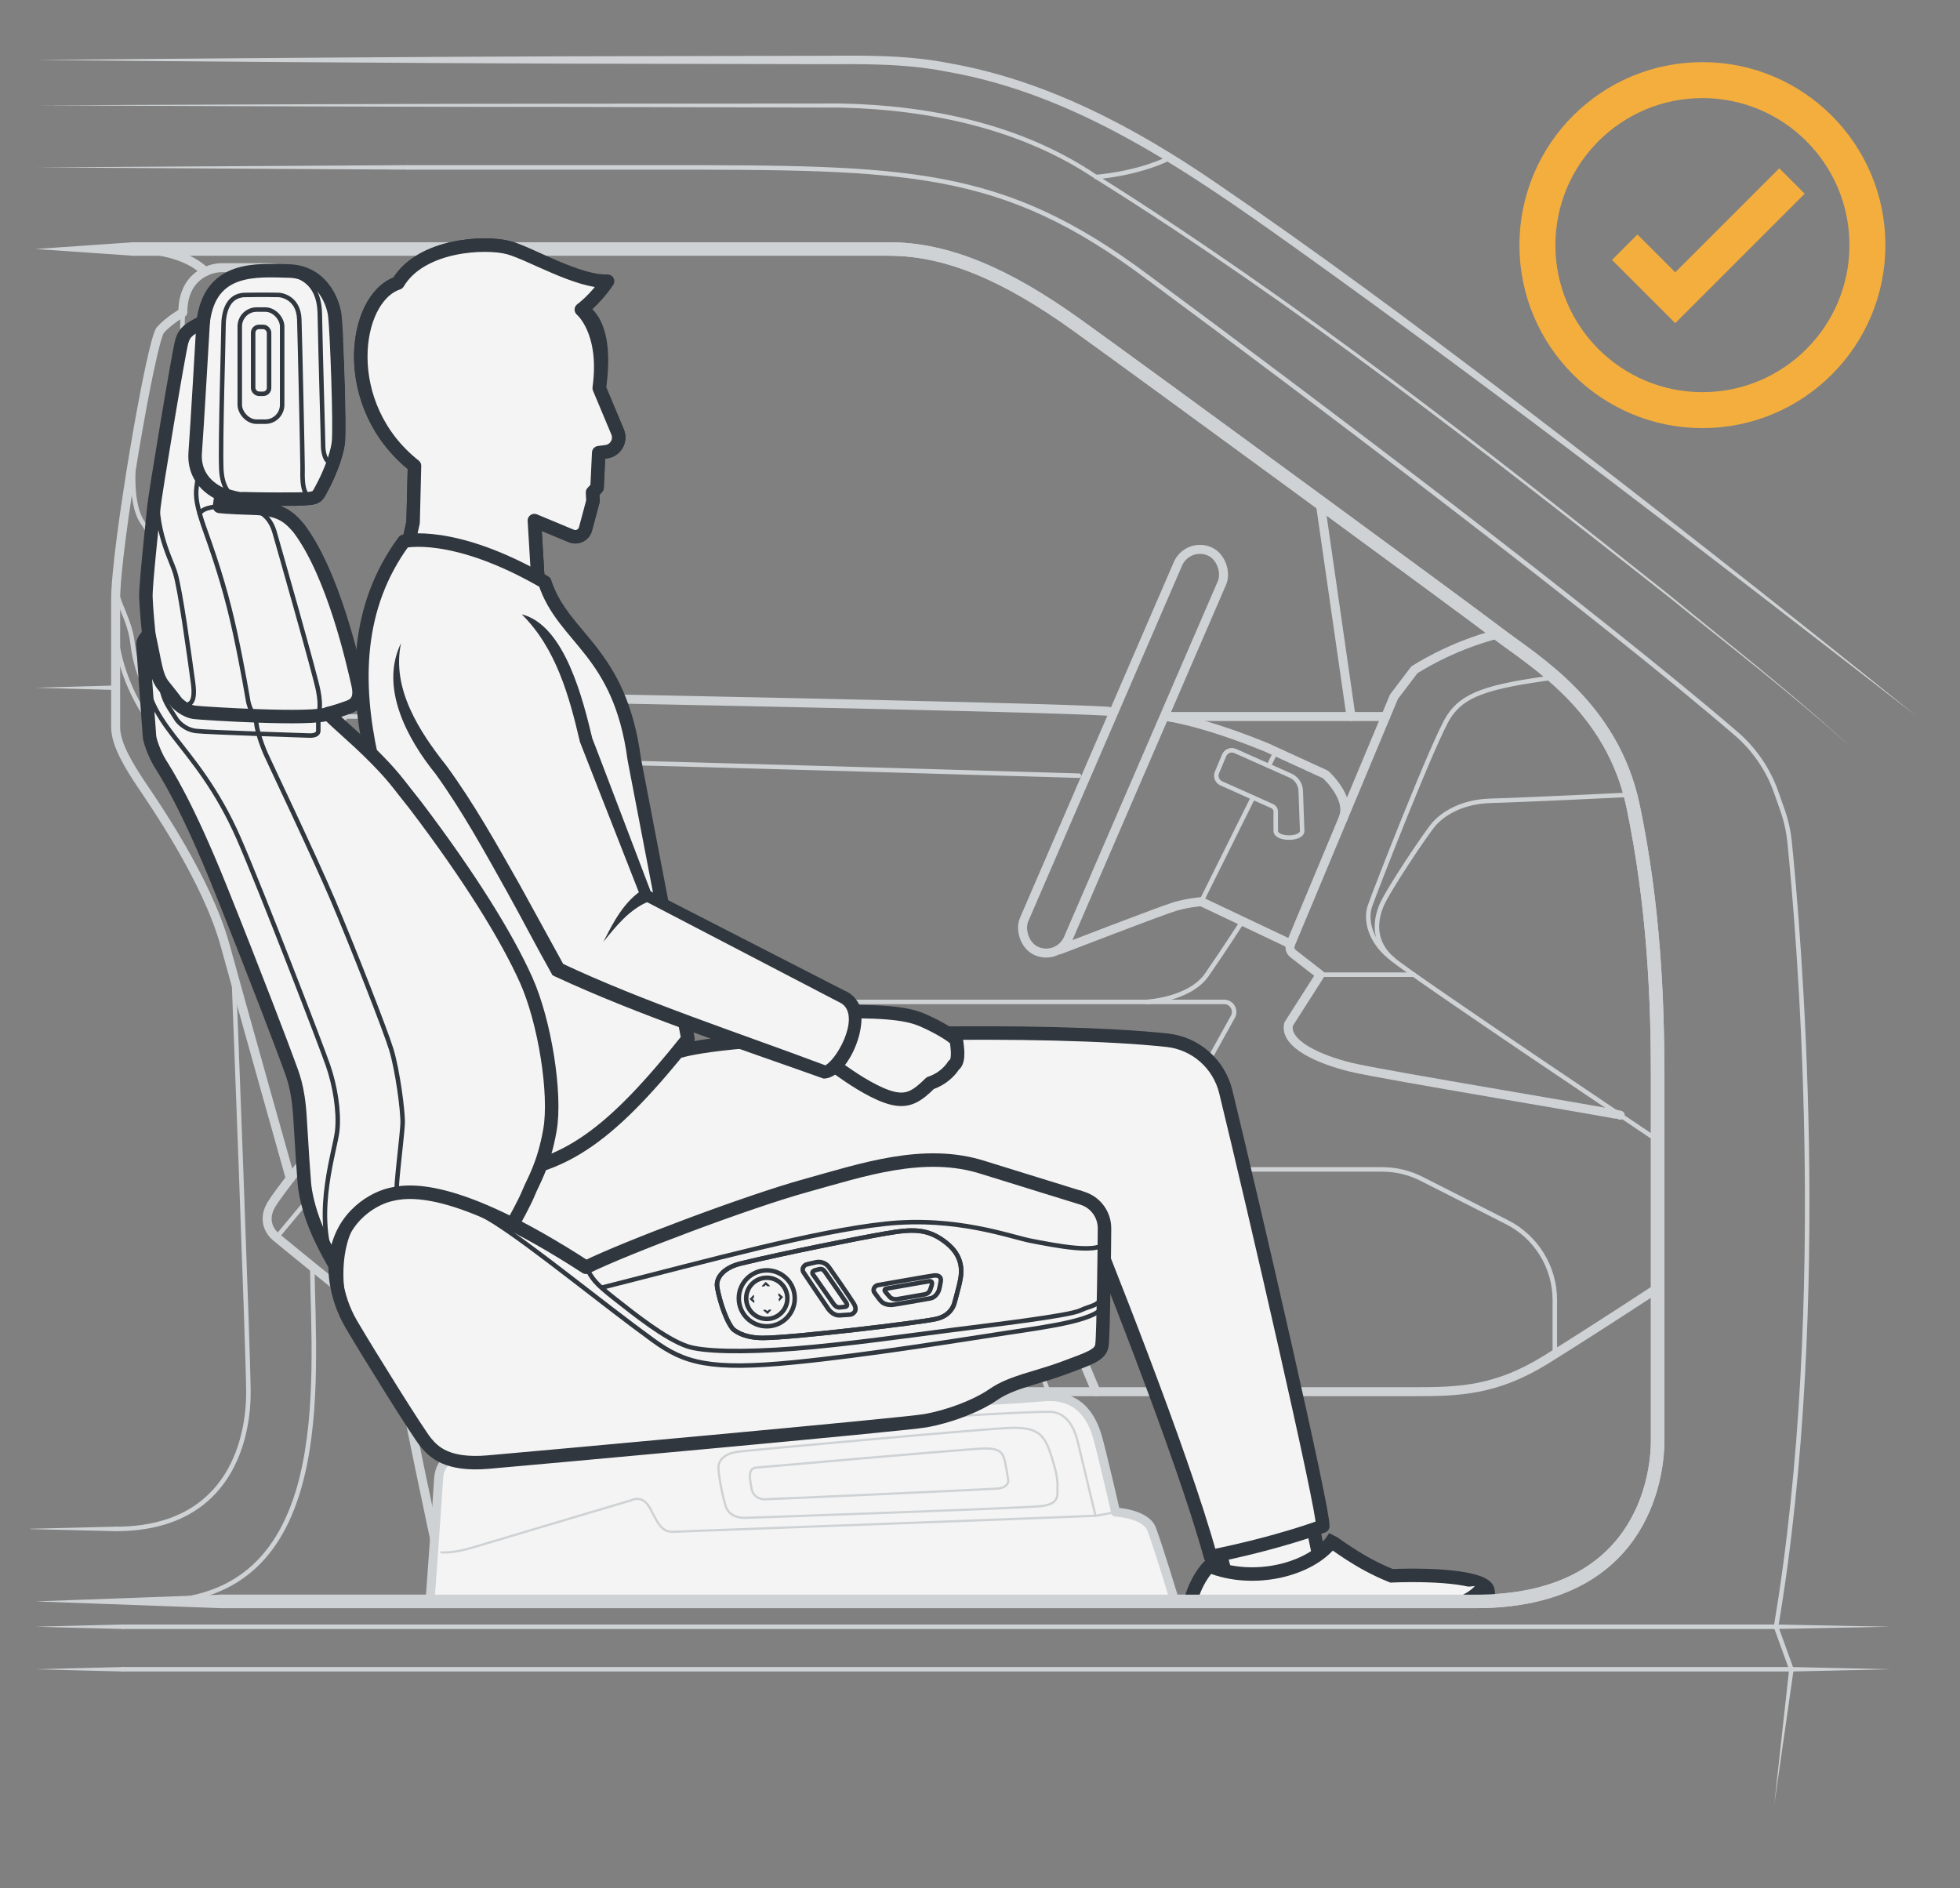 <?xml version="1.0" encoding="UTF-8"?><svg xmlns="http://www.w3.org/2000/svg" width="218" height="210" xmlns:xlink="http://www.w3.org/1999/xlink" viewBox="0 0 218 210"><rect x="0" y="0" width="218" height="210" fill="#808080" stroke="none"/><defs><clipPath id="uuid-9a5d6689-06e1-4637-8931-b41c9f850fbf"><path d="m177.681,174.305c-3.005,2.235-7.331,3.799-13.545,3.799h-44.131l-6.92-69.857,25.114-.641,21.907,23.455,17.575,43.245Z" style="fill:none; stroke-width:0px;"/></clipPath></defs><g id="uuid-2f368d36-1e89-4398-a3a6-8d838e39ecdb"><path d="m49.832,178.104c-.075-.224-3.37-15.702-4.453-21.229-.213-1.086.619-2.094,1.725-2.094h110.142c4.982,0,9.133-.092,14.761-3.598,5.628-3.506,12.363-7.934,12.363-7.934" style="fill:none; stroke:#cfd2d4; stroke-linecap:round; stroke-linejoin:round;"/><path d="m47.105,154.78l-3.427-8.119s-1.661-.369-3.045-1.199-9.872-7.842-9.872-7.842c0,0-1.937-1.384-.553-3.69s11.532-14.669,11.532-14.669c0,0,2.399-2.491,6.458-2.491h65.956c.458,0,.903.147,1.271.419l1.561,1.155c.545.403.867,1.041.867,1.719v4.63c0,.193-.025.38-.076.565-.417,1.509-2.449,8.781-3.522,11.256l7.657,18.267" style="fill:none; stroke:#cfd2d4; stroke-linecap:round; stroke-linejoin:round;"/><path d="m114.254,136.513h-53.14c-3.69,0-5.812.461-8.211,2.214-2.399,1.753-9.226,7.934-9.226,7.934" style="fill:none; stroke:#cfd2d4; stroke-linecap:round; stroke-linejoin:round; stroke-width:.5px;"/><path d="m30.761,137.62l11.901-14.3s2.952-3.137,8.119-3.137h67.071" style="fill:none; stroke:#cfd2d4; stroke-linecap:round; stroke-linejoin:round; stroke-width:.5px;"/><path d="m56.593,110.312s-7.728-16.33-12.075-21.311c-4.347-4.982-9.329-6.366-9.329-6.366v-1.476s3.69.184,3.045-3.229-3.506-11.44-6.735-18.175c0,0-1.937-2.768-7.657-2.768v-1.292h8.026s2.86-1.845,2.86-5.351v-16.422c0-1.845-2.011-4.152-5.019-4.152h-5.037c-1.476,0-4.336,1.015-4.336,4.982,0,0-1.476.83-2.491,1.937s-4.982,24.264-4.982,29.984v14.208c0,1.937,1.568,4.428,2.86,6.366s7.288,10.517,9.318,17.898c2.03,7.381,7.248,25.915,7.248,25.915" style="fill:none; stroke:#cfd2d4; stroke-linecap:round; stroke-linejoin:round;"/><path d="m23.842,55.696c-1.412,0-4.323-.953-4.141-3.925s.635-17.017.635-17.017" style="fill:none; stroke:#cfd2d4; stroke-linecap:round; stroke-linejoin:round; stroke-width:.5px;"/><path d="m12.912,65.354c-.048,1.321,1.512,3.522,1.815,6.069s1.153,5.156,2.426,6.369c1.274,1.213,2.73,2.851,5.944,3.154,3.215.303,12.092.213,12.092.213" style="fill:none; stroke:#cfd2d4; stroke-linecap:round; stroke-linejoin:round; stroke-width:.5px;"/><path d="m12.863,70.496c.547,4.853,2.955,9.237,5.382,11.602s8.492,11.646,10.13,15.528c1.638,3.882,9.325,26.604,9.325,26.604" style="fill:none; stroke:#cfd2d4; stroke-linecap:round; stroke-linejoin:round; stroke-width:.5px;"/><path d="m15.216,48.535c-.332,1.957-.974,7.239.663,9.604s3.761,7.825,4.246,10.676c.485,2.851,1.642,9.22,1.642,9.22,0,0,.523,2.336-.984,2.381" style="fill:none; stroke:#cfd2d4; stroke-linecap:round; stroke-linejoin:round; stroke-width:.5px;"/><rect x="25.221" y="34.24" width="4.792" height="13.041" rx="1.743" ry="1.743" style="fill:none; stroke:#cfd2d4; stroke-linecap:round; stroke-linejoin:round; stroke-width:.5px;"/><path d="m23.454,55.317v-19.626c0-1.672,1.355-3.027,3.027-3.027h2.269c1.672,0,3.027,1.355,3.027,3.027v19.626" style="fill:none; stroke:#cfd2d4; stroke-linecap:round; stroke-linejoin:round; stroke-width:.5px;"/><path d="m19.701,51.77c0,2.972.676,5.398,2.067,7.461s3.437,7.157,4.234,10.676,1.615,9.22,1.615,9.22c0,0,.121,1.1-.334,2.002" style="fill:none; stroke:#cfd2d4; stroke-linecap:round; stroke-linejoin:round; stroke-width:.5px;"/><line x1="23.842" y1="56.987" x2="20.594" y2="56.987" style="fill:none; stroke:#cfd2d4; stroke-linecap:round; stroke-linejoin:round; stroke-width:.5px;"/><path d="m26.001,81.097c3.033,2.779,12.499,20.176,17.061,37.147" style="fill:none; stroke:#cfd2d4; stroke-linecap:round; stroke-linejoin:round; stroke-width:.5px;"/><path d="m45.346,117.202c-.775-.432-.746-1.539-.746-1.539,4.725-5.882,9.041-5.351,11.993-5.351h31.091c3.69,0,6.181,2.86,6.181,2.86l-1.292,3.598" style="fill:none; stroke:#cfd2d4; stroke-linecap:round; stroke-linejoin:round;"/><path d="m93.865,113.172h-36.319c-3.553,0-8.751-.214-12.201,4.03" style="fill:none; stroke:#cfd2d4; stroke-linecap:round; stroke-linejoin:round; stroke-width:.5px;"/><line x1="109.562" y1="136.513" x2="116.607" y2="154.78" style="fill:none; stroke:#cfd2d4; stroke-linecap:round; stroke-linejoin:round; stroke-width:.5px;"/><path d="m115.302,133.602h-57.065c-2.085,0-4.673.388-6.398,2.173-1.725,1.786-9.9,10.325-9.9,10.325" style="fill:none; stroke:#cfd2d4; stroke-linecap:round; stroke-linejoin:round; stroke-width:.5px;"/><line x1="52.846" y1="154.78" x2="58.821" y2="178.104" style="fill:none; stroke:#cfd2d4; stroke-linecap:round; stroke-linejoin:round; stroke-width:.5px;"/><path d="m14.809,27.692c3.241,0,6.269.819,8.025,2.522" style="fill:none; stroke:#cfd2d4; stroke-linecap:round; stroke-linejoin:round;"/><path d="m3.955,27.692l10.854-.75c.414-.029.773.284.802.698.035.451-.351.836-.802.802,0,0-10.854-.75-10.854-.75h0Z" style="fill:#cfd2d4; stroke-width:0px;"/><path d="m55.175,27.692c-6.841,0-7.646,5.835-6.942,9.457.704,3.622,7.747,39.842,7.747,40.345,0,0,59.461,1.107,67.308,1.61" style="fill:none; stroke:#cfd2d4; stroke-linecap:round; stroke-linejoin:round;"/><path d="m24.558,178.104h139.577c18.311,0,20.235-13.582,20.235-17.88v-40.574c0-8.451-.414-18.915-2.728-29.982s-10.966-16.098-14.991-19.171-39.037-28.719-46.884-34.353c-7.848-5.634-14.446-8.451-20.87-8.451h-43.721" style="fill:none; stroke:#cfd2d4; stroke-linecap:round; stroke-linejoin:round; stroke-width:1.5px;"/><path d="m3.955,178.104l20.604-.75c.414-.015.762.308.777.723.018.433-.344.795-.777.777,0,0-20.604-.75-20.604-.75h0Z" style="fill:#cfd2d4; stroke-width:0px;"/><path d="m197.538,180.671l12.677.25-12.677.25c-.329.011-.332-.51,0-.5h0Z" style="fill:#cfd2d4; stroke-width:0px;"/><line x1="13.7" y1="180.921" x2="197.538" y2="180.921" style="fill:none; stroke:#cfd2d4; stroke-linecap:round; stroke-linejoin:round; stroke-width:.5px;"/><path d="m3.955,180.921l9.745-.25c.138-.004.253.106.256.244.004.143-.114.26-.256.256l-9.745-.25h0Z" style="fill:#cfd2d4; stroke-width:0px;"/><path d="m199.249,185.4l10.966.25-10.966.25c-.33.012-.333-.512,0-.5h0Z" style="fill:#cfd2d4; stroke-width:0px;"/><line x1="13.7" y1="185.65" x2="199.249" y2="185.65" style="fill:none; stroke:#cfd2d4; stroke-linecap:round; stroke-linejoin:round; stroke-width:.5px;"/><path d="m3.955,185.65l9.745-.25c.138-.004.253.105.256.243.004.143-.114.261-.256.257l-9.745-.25h0Z" style="fill:#cfd2d4; stroke-width:0px;"/><line x1="55.98" y1="77.494" x2="60.809" y2="110.3" style="fill:none; stroke:#cfd2d4; stroke-linecap:round; stroke-linejoin:round; stroke-width:.5px;"/><line x1="56.303" y1="79.689" x2="38.121" y2="79.689" style="fill:none; stroke:#cfd2d4; stroke-linecap:round; stroke-linejoin:round; stroke-width:.5px;"/><path d="m12.91,76.737l-8.955-.25,8.955-.25c.332-.013.334.513,0,.5h0Z" style="fill:#cfd2d4; stroke-width:0px;"/><path d="m127.677,30.845c18.745,13.857,50.102,37.565,65.435,50.753,2.033,1.748,3.564,4.003,4.452,6.533l.692,1.969c.402,1.143.666,2.325.789,3.531.938,9.196,4.631,50.979-1.507,87.29l1.71,4.729" style="fill:none; stroke:#cfd2d4; stroke-linecap:round; stroke-linejoin:round; stroke-width:.5px;"/><path d="m205.894,83.137c-6.39-5.814-13.598-11.326-20.307-16.755-20.675-16.283-41.472-32.571-63.817-46.521-8.236-5.538-18.411-7.667-28.226-7.894,0,0-29.86-.075-29.86-.075-14.846.004-44.875-.102-59.729-.179,14.928-.073,44.815-.18,59.729-.179-0,0,29.867-.022,29.867-.022,9.928.194,20.183,2.327,28.502,7.984,22.197,13.953,43.101,30.349,63.669,46.717,6.668,5.485,13.832,11.058,20.172,16.923h0Z" style="fill:#cfd2d4; stroke-width:0px;"/><path d="m3.955,6.67c14.502-.146,43.546-.36,58.035-.404-0,0,29.017-.061,29.017-.061,4.839-.027,9.761-.129,14.545.819,10.846,1.897,20.746,7.176,29.738,13.335,10.991,7.492,21.697,15.438,32.278,23.486,15.396,11.719,30.59,23.697,45.649,35.844-22.927-17.771-45.903-35.51-69.508-52.372-11.671-8.312-23.941-16.82-38.331-19.334-4.742-.952-9.546-.856-14.37-.849,0,0-29.017-.061-29.017-.061-14.428-.043-43.601-.256-58.035-.404h0Z" style="fill:#cfd2d4; stroke-width:0px;"/><path d="m121.912,19.68s4.384-.266,8.234-2.124" style="fill:none; stroke:#cfd2d4; stroke-linecap:round; stroke-linejoin:round; stroke-width:.5px;"/><path d="m45.346,18.618h27.582c28.144,0,38.403,0,54.749,12.227" style="fill:none; stroke:#cfd2d4; stroke-linecap:round; stroke-linejoin:round; stroke-width:.5px;"/><path d="m3.955,18.618l41.391-.25c.32-.007.331.503.003.5,0,0-41.393-.25-41.394-.25h0Z" style="fill:#cfd2d4; stroke-width:0px;"/><path d="m184.37,126.822s-27.153-18.182-29.414-20.101-2.01-4.237-1.34-5.925,5.107-8.302,5.945-9.223,2.847-2.428,6.28-2.512,15.496-.672,15.496-.672" style="fill:none; stroke:#cfd2d4; stroke-linecap:round; stroke-linejoin:round; stroke-width:.5px;"/><path d="m172.935,75.332c-7.597,1.002-10.193,1.934-11.783,4.357-1.591,2.422-8.289,19.613-8.791,21.107s-.023,4.012,2.596,5.925" style="fill:none; stroke:#cfd2d4; stroke-linecap:round; stroke-linejoin:round; stroke-width:.5px;"/><path d="m180.207,124.028c-.251-.168-26.506-4.49-29.939-5.328-3.433-.837-7.452-2.551-6.949-4.792l3.517-5.506-3.004-2.332c-.328-.254-.444-.697-.284-1.08l11.493-27.497,2.261-2.986s3.964-2.649,9.35-4.012" style="fill:none; stroke:#cfd2d4; stroke-linecap:round; stroke-linejoin:round;"/><line x1="146.835" y1="108.402" x2="157.245" y2="108.402" style="fill:none; stroke:#cfd2d4; stroke-linecap:round; stroke-linejoin:round; stroke-width:.5px;"/><path d="m143.546,104.99l-9.941-4.71s-1.423.11-2.847.516-12.906,4.843-12.906,4.843" style="fill:none; stroke:#cfd2d4; stroke-linecap:round; stroke-linejoin:round;"/><path d="m129.67,79.689s3.935.454,11.22,3.448l6.531,2.994s2.92,2.605,1.962,4.896" style="fill:none; stroke:#cfd2d4; stroke-linecap:round; stroke-linejoin:round;"/><line x1="154.122" y1="79.689" x2="129.67" y2="79.689" style="fill:none; stroke:#cfd2d4; stroke-linecap:round; stroke-linejoin:round;"/><line x1="150.267" y1="79.689" x2="146.835" y2="55.886" style="fill:none; stroke:#cfd2d4; stroke-linecap:round; stroke-linejoin:round;"/><path d="m91.65,111.431h44.505c.848,0,1.384.91.973,1.652l-8.847,15.954c-.692,1.249-2.008,2.023-3.436,2.023h-8.238" style="fill:none; stroke:#cfd2d4; stroke-linecap:round; stroke-linejoin:round; stroke-width:.5px;"/><path d="m127.456,130.056h26.264c1.528,0,3.035.36,4.398,1.052l9.497,4.82c3.264,1.656,5.32,5.006,5.32,8.666v6.008" style="fill:none; stroke:#cfd2d4; stroke-linecap:round; stroke-linejoin:round; stroke-width:.5px;"/><path d="m63.149,110.3c0,.012-3.235-18.695-3.397-21.121-.162-2.426.566-4.448,4.61-4.448s55.642,1.537,55.642,1.537" style="fill:none; stroke:#cfd2d4; stroke-linecap:round; stroke-linejoin:round; stroke-width:.5px;"/><rect x="122.242" y="59.331" width="5.338" height="48.436" rx="2.669" ry="2.669" transform="translate(43.419 -42.714) rotate(23.384)" style="fill:none; stroke:#cfd2d4; stroke-linecap:round; stroke-linejoin:round;"/><path d="m127.456,111.431s4.841-.223,6.782-3.029c1.941-2.806,3.96-5.945,3.96-5.945" style="fill:none; stroke:#cfd2d4; stroke-linecap:round; stroke-linejoin:round; stroke-width:.5px;"/><path d="m135.829,87.117l5.66,2.534c.247.111.406.354.404.625-.004.541-.008,1.468.004,2.14,0,.984,2.935.984,2.935,0l-.158-4.463c-.026-.737-.47-1.395-1.144-1.695l-6.149-2.736c-.474-.211-1.03.009-1.23.489l-.796,1.905c-.194.463.018.996.476,1.201Z" style="fill:none; stroke:#cfd2d4; stroke-linecap:round; stroke-linejoin:round; stroke-width:.5px;"/><line x1="141.899" y1="83.595" x2="141.111" y2="85.185" style="fill:none; stroke:#cfd2d4; stroke-linecap:round; stroke-linejoin:round; stroke-width:.5px;"/><line x1="139.36" y1="88.702" x2="133.603" y2="100.281" style="fill:none; stroke:#cfd2d4; stroke-linecap:round; stroke-linejoin:round; stroke-width:.5px;"/><path d="m26.001,108.614s1.602,41.505,1.63,46.166-1.674,15.263-14.768,15.263" style="fill:none; stroke:#cfd2d4; stroke-linecap:round; stroke-linejoin:round; stroke-width:.5px;"/><path d="m12.863,170.293c-2.654-.065-6.93-.17-9.545-.234.212-.057.424-.007.636-.016-.212-.009-.424.042-.636-.016l.636-.016c.803-.02,2.986-.073,3.818-.094,0,0,5.091-.125,5.091-.125.329-.012.335.512,0,.5h0Z" style="fill:#cfd2d4; stroke-width:0px;"/><path d="m34.728,140.865c.189,13.036,2.577,37.238-17.671,37.238" style="fill:none; stroke:#cfd2d4; stroke-linecap:round; stroke-linejoin:round; stroke-width:.5px;"/><line x1="55.175" y1="27.692" x2="14.809" y2="27.692" style="fill:none; stroke:#cfd2d4; stroke-linecap:round; stroke-linejoin:round; stroke-width:1.5px;"/><path d="m199.496,185.681l-2.16,15.06,1.664-15.123c.032-.326.547-.264.496.063h0Z" style="fill:#cfd2d4; stroke-width:0px;"/></g><g id="uuid-78ec202e-6080-4fd4-a1ba-7fd0608d5497"><g style="clip-path:url(#uuid-9a5d6689-06e1-4637-8931-b41c9f850fbf);"><polygon points="134.384 167.75 137.476 179.496 147.532 177.077 144.683 163.323 134.384 167.75" style="fill:#f4f4f4; stroke:#30373e; stroke-miterlimit:10; stroke-width:1.5px;"/><path d="m148.102,171.456c.372.172,3.019,2.347,6.666,3.799,5.488-.212,10.635.295,10.732,1.675.083,1.185.315,2.58.409,3.464s-2.807,2.31-9.64,3.186c-6.832.876-22.102,1.687-22.102,1.687-2.112.165-2.458-3.931-1.847-5.317-.282-2.651,1.56-5.203,2.168-5.789,4.957,2.024,11.236.418,13.613-2.704Z" style="fill:#f4f4f4; stroke:#30373e; stroke-miterlimit:10; stroke-width:1.5px;"/><path d="m132.406,179.679c.54,1.678,3.708,1.598,7.477,1.353,5.373-.35,10.817-.791,14.438-1.123,3.111-.285,9.281-.896,10.698-3.618" style="fill:#f4f4f4; stroke:#30373e; stroke-miterlimit:10; stroke-width:1.5px;"/></g><path d="m147.126,169.731c.122-1.718-7.637-35.374-10.79-48.313-.751-3.083-3.342-5.378-6.496-5.723-13.161-1.441-43.579-.835-52.67.861-8.3,1.456-25.2,11.542-19.667,21.065,1.739,2.324,2.583,4.075,9.552,3.245,12.696-1.511,52.917-7.678,52.917-7.678,0,0,.024-.018.058-.045,2.309,5.687,11.413,28.352,14.607,39.977,7.71-1.552,12.49-3.388,12.49-3.388Z" style="fill:#f4f4f4; stroke:#30373e; stroke-linecap:round; stroke-linejoin:round; stroke-width:1.5px;"/><path d="m59.966,66.724l-.53-8.827,4.103,1.71c.645.269,1.381-.084,1.575-.755l.841-3.137-.053-.943.506-.548.183-3.877.835-.11c1.044-.137,1.671-1.229,1.264-2.2l-2.043-4.877c1.139-7.67-1.988-8.727-1.988-8.727,0,0,.835-.801,2.185-2.82-2.533-.215-7.827-3.386-10.229-4.055-2.551-.71-9.792-.412-12.356,3.922-5.001,1.655-6.629,13.638,1.843,20.327l-.155,6.289-.967,4.363" style="fill:#f4f4f4; stroke:#30373e; stroke-linecap:round; stroke-linejoin:round; stroke-width:1.5px;"/><path d="m59.966,66.724l-.53-8.826,4.103,1.71c.645.269,1.381-.084,1.575-.755l.841-3.137-.053-.943.506-.548.183-3.877.835-.11c1.044-.137,1.671-1.229,1.264-2.2l-2.043-4.877c.887-6.355-1.988-8.727-1.988-8.727,0,0,1.57-1.139,2.92-3.158-3.257.124-8.562-3.048-10.964-3.717-2.551-.71-9.792-.412-12.356,3.922-5.001,1.655-6.629,13.638,1.843,20.327l-.155,6.289-.967,4.363" style="fill:#f4f4f4; stroke:#30373e; stroke-linecap:round; stroke-linejoin:round; stroke-width:1.5px;"/><path d="m44.929,60.201s5.486-1.358,15.665,4.542c2.062,6.342,8.338,7.537,9.95,19.687l5.972,31.105c-8.249,10.335-13.732,14.78-22.226,14.957,0,0-3.448-15.117-6.244-25.208-3.028-10.928-13.928-30.417-3.117-45.084Z" style="fill:#f4f4f4; stroke:#30373e; stroke-linecap:round; stroke-linejoin:round; stroke-width:1.5px;"/><path d="m91.164,112.52c6.645-.104,9.492.086,11.461.942,1.968.856,3.751,1.982,3.766,2.33s.414,2.221-.317,2.682c-.411.664-1.295,1.558-2.604,1.985-1.494,1.48-2.477,2.083-4.18,1.683-1.703-.4-4.034-1.868-5.551-2.947-1.516-1.079-5.497-3.835-5.497-3.835l2.923-2.84Z" style="fill:#f4f4f4; stroke:#30373e; stroke-linecap:round; stroke-linejoin:round; stroke-width:1.5px;"/><path d="m44.607,71.519c-1.131,2.457-.622,7.799,3.809,13.268,4.431,5.47,12.575,21.307,13.63,23.052,5.603,2.968,27.941,10.731,29.519,11.351,1.578.62,5.804-6.908,2.03-8.391l-21.735-11.232-6.676-17.27s-2.251-11.703-7.155-13.974" style="fill:#f4f4f4; stroke-width:0px;"/><path d="m44.607,71.519c-1.087,5.067,2.044,9.861,5.054,13.651,3.071,4.202,5.593,8.735,8.149,13.24,0,0,4.943,9.002,4.943,9.002,0,0-.32-.302-.32-.302,9.086,4.292,19.894,7.814,29.371,11.374,1.519-.888,4.099-5.938,1.496-7.041.002.003-21.72-11.313-21.728-11.316,0,0-.211-.11-.211-.11l-.087-.223-6.756-17.238c-.015-.03-.03-.09-.035-.123-1.173-5.04-2.661-10.373-6.453-14.109,4.807,1.197,6.833,9.569,7.858,13.838-.213-.645,6.61,17.337,6.561,17.178,0,0-.298-.332-.298-.332l21.771,11.162-.066-.03c.508.198,1.011.546,1.355,1.023,1.839,2.189-.807,8.8-3.614,8.794-9.798-3.5-20.517-7.01-29.935-11.388,0-0-.208-.103-.208-.103l-.112-.199c-1.725-3.063-3.265-6.066-4.942-9.073-2.494-4.463-4.967-8.978-7.949-13.116-3.139-3.873-6.266-9.613-3.843-14.558h0Z" style="fill:#30373e; stroke-width:0px;"/><path d="m71.861,99.568s-2.101.795-4.746,5.184" style="fill:#f4f4f4; stroke-width:0px;"/><path d="m72.126,100.269c-2.08.847-3.629,2.74-5.011,4.483,1.095-2.197,2.311-4.536,4.48-5.886,0,0,.531,1.403.531,1.403h0Z" style="fill:#30373e; stroke-width:0px;"/><path d="m37.438,38.041c.182,3.818.354,9.905.21,11.178-.201,1.742-1.292,4.077-1.78,4.967-.478.88-.478,1.206-1.646,1.292-.22.01-.574.019-1.005.038" style="fill:none; stroke:#cfd2d4; stroke-linecap:round; stroke-linejoin:round; stroke-width:1.5px;"/><path d="m37.283,140.746s-1.291-2.178-2.138-4.235-1.21-3.913-1.291-4.881-.282-3.792-.484-7.301c-.202-3.509-.847-4.84-1.291-6.091s-3.751-9.963-7.543-19.402c-3.792-9.439-6.091-12.908-6.736-13.957s-1.129-2.501-1.17-2.945-.726-9.963-.726-10.367.645-1.008.645-1.008c0,0-.282-2.824-.323-4.155s.766-8.672.887-10.004,2.783-17.345,3.106-18.434.847-1.371,2.38-2.178c.766-6.212,5.929-5.728,9.52-5.647s4.921,3.308,5.123,4.961.605,12.383.403,14.118-1.291,4.074-1.775,4.961-.484,1.21-1.654,1.291c-1.17.081-5.97.04-6.817,0s-.328.178-2.789-.508l-.196,1.355s.807.121,3.711.202,3.88.792,5.09,2.204c3.872,5.123,6.054,14.968,6.612,17.413.486,2.128-.781,2.399-1.371,2.622-.707.266-1.975.613-1.975.613,1.216,1.184,3.164,2.85,4.448,4.11,2.899,2.845,3.158,3.442,5.296,6.104,6.012,7.922,10.139,14.6,12.291,19.4,2.098,4.679,3.341,12.708,2.656,16.661-.686,3.953-1.867,5.738-2.351,6.948s-1.694,3.348-1.694,3.348c-2.496,4.87-14.366,13.041-19.846,4.8Z" style="fill:#f4f4f4; stroke:#30373e; stroke-linecap:round; stroke-linejoin:round; stroke-width:1.5px;"/><path d="m22.6,35.79s-.726,12.545-.887,14.521.796,3.703,2.899,4.655" style="fill:none; stroke:#30373e; stroke-linecap:round; stroke-linejoin:round; stroke-width:1.5px;"/><path d="m22.087,52.587c-.253,2.081-.697,2.444.755,6.478,1.452,4.034,2.461,7.422,3.308,11.335s1.452,7.583,1.452,7.583c0,0,.282,1.492.968,1.573" style="fill:none; stroke:#30373e; stroke-linecap:round; stroke-linejoin:round; stroke-width:.5px;"/><path d="m16.55,70.56c.726,3.227.766,4.639,1.654,5.728.887,1.089,1.452,1.855,1.452,1.855,0,0,.893.968,2.04,1.089s13.077.884,14.787.143" style="fill:none; stroke:#30373e; stroke-linecap:round; stroke-linejoin:round; stroke-width:1.5px;"/><path d="m35.031,79.702c.508-.066.719-1.075.356-2.93s-4.437-16.135-4.84-17.547-1.252-2.361-2.784-2.713" style="fill:none; stroke:#30373e; stroke-linecap:round; stroke-linejoin:round; stroke-width:.5px;"/><path d="m19.656,78.144c1.25.524,2.178.403,1.815-2.219s-1.412-10.447-2.017-12.303-2.693-5.398-1.738-11.201" style="fill:none; stroke:#30373e; stroke-linecap:round; stroke-linejoin:round; stroke-width:.5px;"/><path d="m26.584,55.458s-1.857-.226-1.972-3.332c-.116-3.106.247-14.683.247-15.893,0-1.21.323-3.388,2.38-3.429,2.057-.04,3.792,0,3.792,0,0,0,2.178.121,2.259,2.743.081,2.622.363,15.449.363,16.457,0,1.008-.161,3.275,1.17,3.453" style="fill:none; stroke:#30373e; stroke-linecap:round; stroke-linejoin:round; stroke-width:.5px;"/><rect x="26.668" y="34.428" width="4.715" height="12.469" rx="1.875" ry="1.875" style="fill:none; stroke:#30373e; stroke-linecap:round; stroke-linejoin:round; stroke-width:.5px;"/><rect x="28.156" y="36.358" width="1.772" height="7.437" rx=".65" ry=".65" style="fill:none; stroke:#30373e; stroke-linecap:round; stroke-linejoin:round; stroke-width:.5px;"/><path d="m27.155,30.366c4.387-.4,8.328-.305,8.415,4.537s.372,14.083.372,14.811.523,2.762,1.433.811" style="fill:none; stroke:#30373e; stroke-linecap:round; stroke-linejoin:round; stroke-width:.5px;"/><path d="m24.416,56.321s-1.833.039-2.211.798" style="fill:none; stroke:#30373e; stroke-linecap:round; stroke-linejoin:round; stroke-width:.5px;"/><path d="m17.742,75.541c.318,1.738.571,2.403,1.204,3.384s.728,1.139.728,1.139c0,0,.747,1.076,2.146,1.234,1.399.158,11.842.475,12.57.506s1.013-.222,1.013-.538v-1.564" style="fill:none; stroke:#30373e; stroke-linecap:round; stroke-linejoin:round; stroke-width:.5px;"/><path d="m16.09,74.42c.198,2.812,1.112,4.703,3.18,7.387,2.069,2.684,4.846,5.867,7.303,11.489,2.457,5.622,9.14,22.967,9.909,25.195.769,2.228,1.246,5.039,1.034,7.214s-2.61,8.977-.536,14.514" style="fill:none; stroke:#30373e; stroke-linecap:round; stroke-linejoin:round; stroke-width:.5px;"/><path d="m44.147,132.627c-.212-.186.584-6.286.636-7.665s-.584-6.047-1.273-8.274-4.349-11.563-6.471-16.549c-2.122-4.986-7.165-15.561-7.479-16.284-.53-1.22-1.326-3.448-.99-4.299" style="fill:none; stroke:#30373e; stroke-linecap:round; stroke-linejoin:round; stroke-width:.5px;"/><path d="m50.003,162.273s-1.119.403-1.221,2.234-.952,13.597-.952,13.597h82.844s-1.93-6.354-2.594-8.061c-.664-1.707-3.994-1.872-3.994-1.872,0,0-1.628-7.072-2.035-8.395s-1.526-4.783-5.902-4.427c-4.376.356-6.765.421-6.765.421" style="fill:#f4f4f4; stroke:#cfd2d4; stroke-linecap:round; stroke-linejoin:round;"/><path d="m80.71,167.509c-.498-1.615-.84-3.931-.801-4.389s.344-1.45,2.29-1.679,27.095-2.519,30.11-2.633c3.015-.115,3.816.687,4.541,2.862s.801,3.053.763,3.74.382,1.87-1.832,2.099c-2.213.229-31.255,1.259-32.857,1.298s-2.085-.882-2.213-1.298Z" style="fill:none; stroke:#cfd2d4; stroke-linecap:round; stroke-linejoin:round; stroke-width:.25px;"/><path d="m83.954,163.235s23.775-2.099,25.454-2.137,2.099.382,2.328,1.298.344,1.908.344,1.908c0,0,.496,1.145-1.259,1.259-1.755.115-25.149,1.183-25.797,1.183s-1.336-.42-1.45-1.259-.458-1.984.382-2.252Z" style="fill:none; stroke:#cfd2d4; stroke-linecap:round; stroke-linejoin:round; stroke-width:.25px;"/><path d="m104.783,157.587c8.669-.534,11.035-.572,11.913-.572s2.474.382,3.183,3.358c.71,2.977,1.968,8.205,1.968,8.205" style="fill:none; stroke:#cfd2d4; stroke-linecap:round; stroke-linejoin:round; stroke-width:.25px;"/><path d="m37.283,140.746c.18-5.07,3.946-7.297,5.909-7.828,1.963-.53,7.188-1.564,21.989,8.024,4.402-2.175,18.064-7.321,24.397-9.071,6.333-1.75,13.228-4.137,19.805-2.016l10.997,3.406c1.472.456,2.475,1.819,2.467,3.36-0.0.074-.001.148-.001.223,0,1.089-.121,11.637-.282,12.767s-1.492,1.492-4.276,2.541-5.777,1.542-7.754,2.913c-1.976,1.371-5.082,2.501-7.624,2.945s-43.967,4.195-48.606,4.598c-4.639.403-6.091-1.17-6.938-2.178s-6.252-9.681-8.269-13.109c-2.017-3.429-1.815-6.575-1.815-6.575" style="fill:#f4f4f4; stroke:#30373e; stroke-linecap:round; stroke-linejoin:round; stroke-width:1.5px;"/><path d="m65.18,140.942c.766,1.364.932,1.714,3.228,3.517,2.089,1.64,5.599,4.462,8.064,5.282,1.758.585,6.13.68,11.752.256,5.622-.424,13.473-1.538,17.61-2.069,4.137-.53,13.022-1.577,14.295-2.177s2.05-.442,2.643-1.768" style="fill:none; stroke:#30373e; stroke-linecap:round; stroke-linejoin:round; stroke-width:.5px;"/><path d="m39.427,147.876c-2.07-3.235-2.482-11.545,2.133-14.274,3.226-1.907,9.094-.441,13.443,2.317,4.349,2.758,11.893,8.975,17.636,13.147,3.476,2.525,6.278,3.379,15.757,2.439,8.152-.808,18.228-2.453,23.748-3.292,4.312-.655,10.548-1.44,10.588-3.207" style="fill:none; stroke:#30373e; stroke-linecap:round; stroke-linejoin:round; stroke-width:.5px;"/><path d="m67.054,143.177c12.153-3.082,23.504-6.216,31.407-7.07,7.903-.855,13.95,1.467,16.231,1.898s8.222,1.684,8.155-.067" style="fill:none; stroke:#30373e; stroke-linecap:round; stroke-linejoin:round; stroke-width:.5px;"/><path d="m81.481,147.769c-.975-1.253-1.655-4.039-1.726-4.734-.097-.937.721-2.046,2.617-2.506,4.817-1.169,13.198-2.84,16.122-3.341s4.706-.64,6.822,1.086c2.116,1.726,1.615,3.648,1.309,4.873s-.446,1.671-.446,1.671c0,0-.223,1.448-2.033,1.866s-15.983,2.113-19.297,2.116c-2.422.002-3.369-1.03-3.369-1.03Z" style="fill:none; stroke:#30373e; stroke-linecap:round; stroke-linejoin:round; stroke-width:.5px;"/><path d="m81.481,147.769c-.975-1.253-1.655-4.039-1.726-4.734-.097-.937.721-2.046,2.617-2.506,4.817-1.169,13.198-2.84,16.122-3.341s4.706-.64,6.822,1.086c2.116,1.726,1.615,3.648,1.309,4.873s-.446,1.671-.446,1.671c0,0-.223,1.448-2.033,1.866s-15.983,2.113-19.297,2.116c-2.422.002-3.369-1.03-3.369-1.03Z" style="fill:none; stroke:#30373e; stroke-linecap:round; stroke-linejoin:round; stroke-width:.5px;"/><circle cx="85.285" cy="144.396" r="2.291" style="fill:none; stroke:#30373e; stroke-linecap:round; stroke-linejoin:round; stroke-width:.5px;"/><circle cx="85.285" cy="144.396" r="3.111" style="fill:none; stroke:#30373e; stroke-linecap:round; stroke-linejoin:round; stroke-width:.5px;"/><path d="m89.388,141.529s2.546,3.793,2.747,4.061.657.737,1.26.697.925-.067,1.166-.08.925-.375.402-1.22-2.519-3.726-2.788-4.088-.804-.63-1.367-.523-.978.228-1.139.268-.59.426-.281.884Z" style="fill:none; stroke:#30373e; stroke-linecap:round; stroke-linejoin:round; stroke-width:.5px;"/><path d="m90.406,141.716s2.144,3.069,2.305,3.297.375.415.697.389.603-.067.603-.067c0,0,.402-.04.08-.509s-2.104-3.069-2.265-3.283-.317-.475-.679-.395l-.527.138s-.397.128-.214.431Z" style="fill:none; stroke:#30373e; stroke-linecap:round; stroke-linejoin:round; stroke-width:.5px;"/><path d="m97.6,142.936s5.742-1.01,6.264-1.078.851.16.772.642-.147.799-.216,1.015-.397.788-.93.882-3.801.673-4.199.718-.976-.045-1.294-.397-.556-.738-.738-.965-.102-.669.34-.817Z" style="fill:none; stroke:#30373e; stroke-linecap:round; stroke-linejoin:round; stroke-width:.5px;"/><path d="m98.553,143.321s4.335-.758,4.721-.821.431.147.363.411-.193.576-.193.576c0,0-.125.381-.601.471s-2.837.499-3.064.533-.613-.023-.806-.238-.488-.556-.556-.669.011-.24.136-.262Z" style="fill:none; stroke:#30373e; stroke-linecap:round; stroke-linejoin:round; stroke-width:.5px;"/><path d="m85.608,142.972q.018.014.019.029c.004.032-.026.051-.042.052l-.19.006c-.016.002-.033-.012-.049-.01l-.158-.125-.018-.014-.016.002-.127.142c-.014.018-.029.019-.045.021l-.19.006c-.031.004-.049-.01-.052-.042-.002-.016-.004-.031.012-.033l.381-.41c.014-.017.029-.019.029-.019.016-.002.031-.004.033.012l.41.382Z" style="fill:#30373e; stroke-width:0px;"/><path d="m85.769,145.721q.014-.018.012-.033c-.004-.032-.021-.045-.052-.042l-.19.006c-.016.002-.031.004-.045.021l-.126.142-.016.002s-.016.002-.017-.014l-.158-.125c-.017-.014-.033-.012-.049-.01l-.19.006c-.032.004-.045.021-.042.052.002.016.004.031.019.029l.424.364q.018.014.033.012c.016-.002.031-.004.029-.019l.367-.393Z" style="fill:#30373e; stroke-width:0px;"/><path d="m83.779,144.044q.014-.017.029-.019c.031-.004.049.01.052.042l.006.19c.002.016-.012.033-.01.049l-.127.142-.014.017.002.016.157.125c.018.014.019.03.021.045l.006.19c.004.032-.026.051-.042.052-.016.002-.031.004-.033-.012l-.424-.364q-.018-.014-.019-.029c-.002-.016-.004-.032.012-.033l.381-.41Z" style="fill:#30373e; stroke-width:0px;"/><path d="m86.647,143.853q-.018-.014-.033-.012c-.031.004-.045.021-.041.052l.006.19c.002.016.004.032.021.045l.157.125.002.016s.002.016-.014.018l-.126.142c-.014.018-.012.033-.01.049l.006.19c.004.032.021.045.052.042.016-.002.031-.004.029-.019l.381-.41q.014-.018.012-.033c-.002-.016-.004-.032-.019-.03l-.424-.364Z" style="fill:#30373e; stroke-width:0px;"/><path d="m49.093,172.648s1.216.153,3.556-.56c2.341-.712,17.594-5.241,17.594-5.241,0,0,1.232-.712,2.097.967s1.283,2.595,2.549,2.544,46.5-1.73,46.958-1.781,2.239-.407,2.239-.407" style="fill:none; stroke:#cfd2d4; stroke-linecap:round; stroke-linejoin:round; stroke-width:.25px;"/></g><g id="uuid-785c401d-ef88-4eac-9e69-0df6d93be829"><path d="m24.558,178.104h139.577c18.311,0,20.235-13.582,20.235-17.88v-40.574c0-8.451-.414-18.915-2.728-29.982s-10.966-16.098-14.991-19.171-39.037-28.719-46.884-34.353c-7.848-5.634-14.446-8.451-20.87-8.451" style="fill:none; stroke:#cfd2d4; stroke-linecap:round; stroke-linejoin:round; stroke-width:1.5px;"/><circle cx="189.351" cy="27.262" r="18.352" style="fill:none; stroke:#f4ae3d; stroke-miterlimit:10; stroke-width:4px;"/><polyline points="199.311 20.132 186.33 33.113 180.709 27.492" style="fill:none; stroke:#f4ae3d; stroke-miterlimit:10; stroke-width:4px;"/></g></svg>